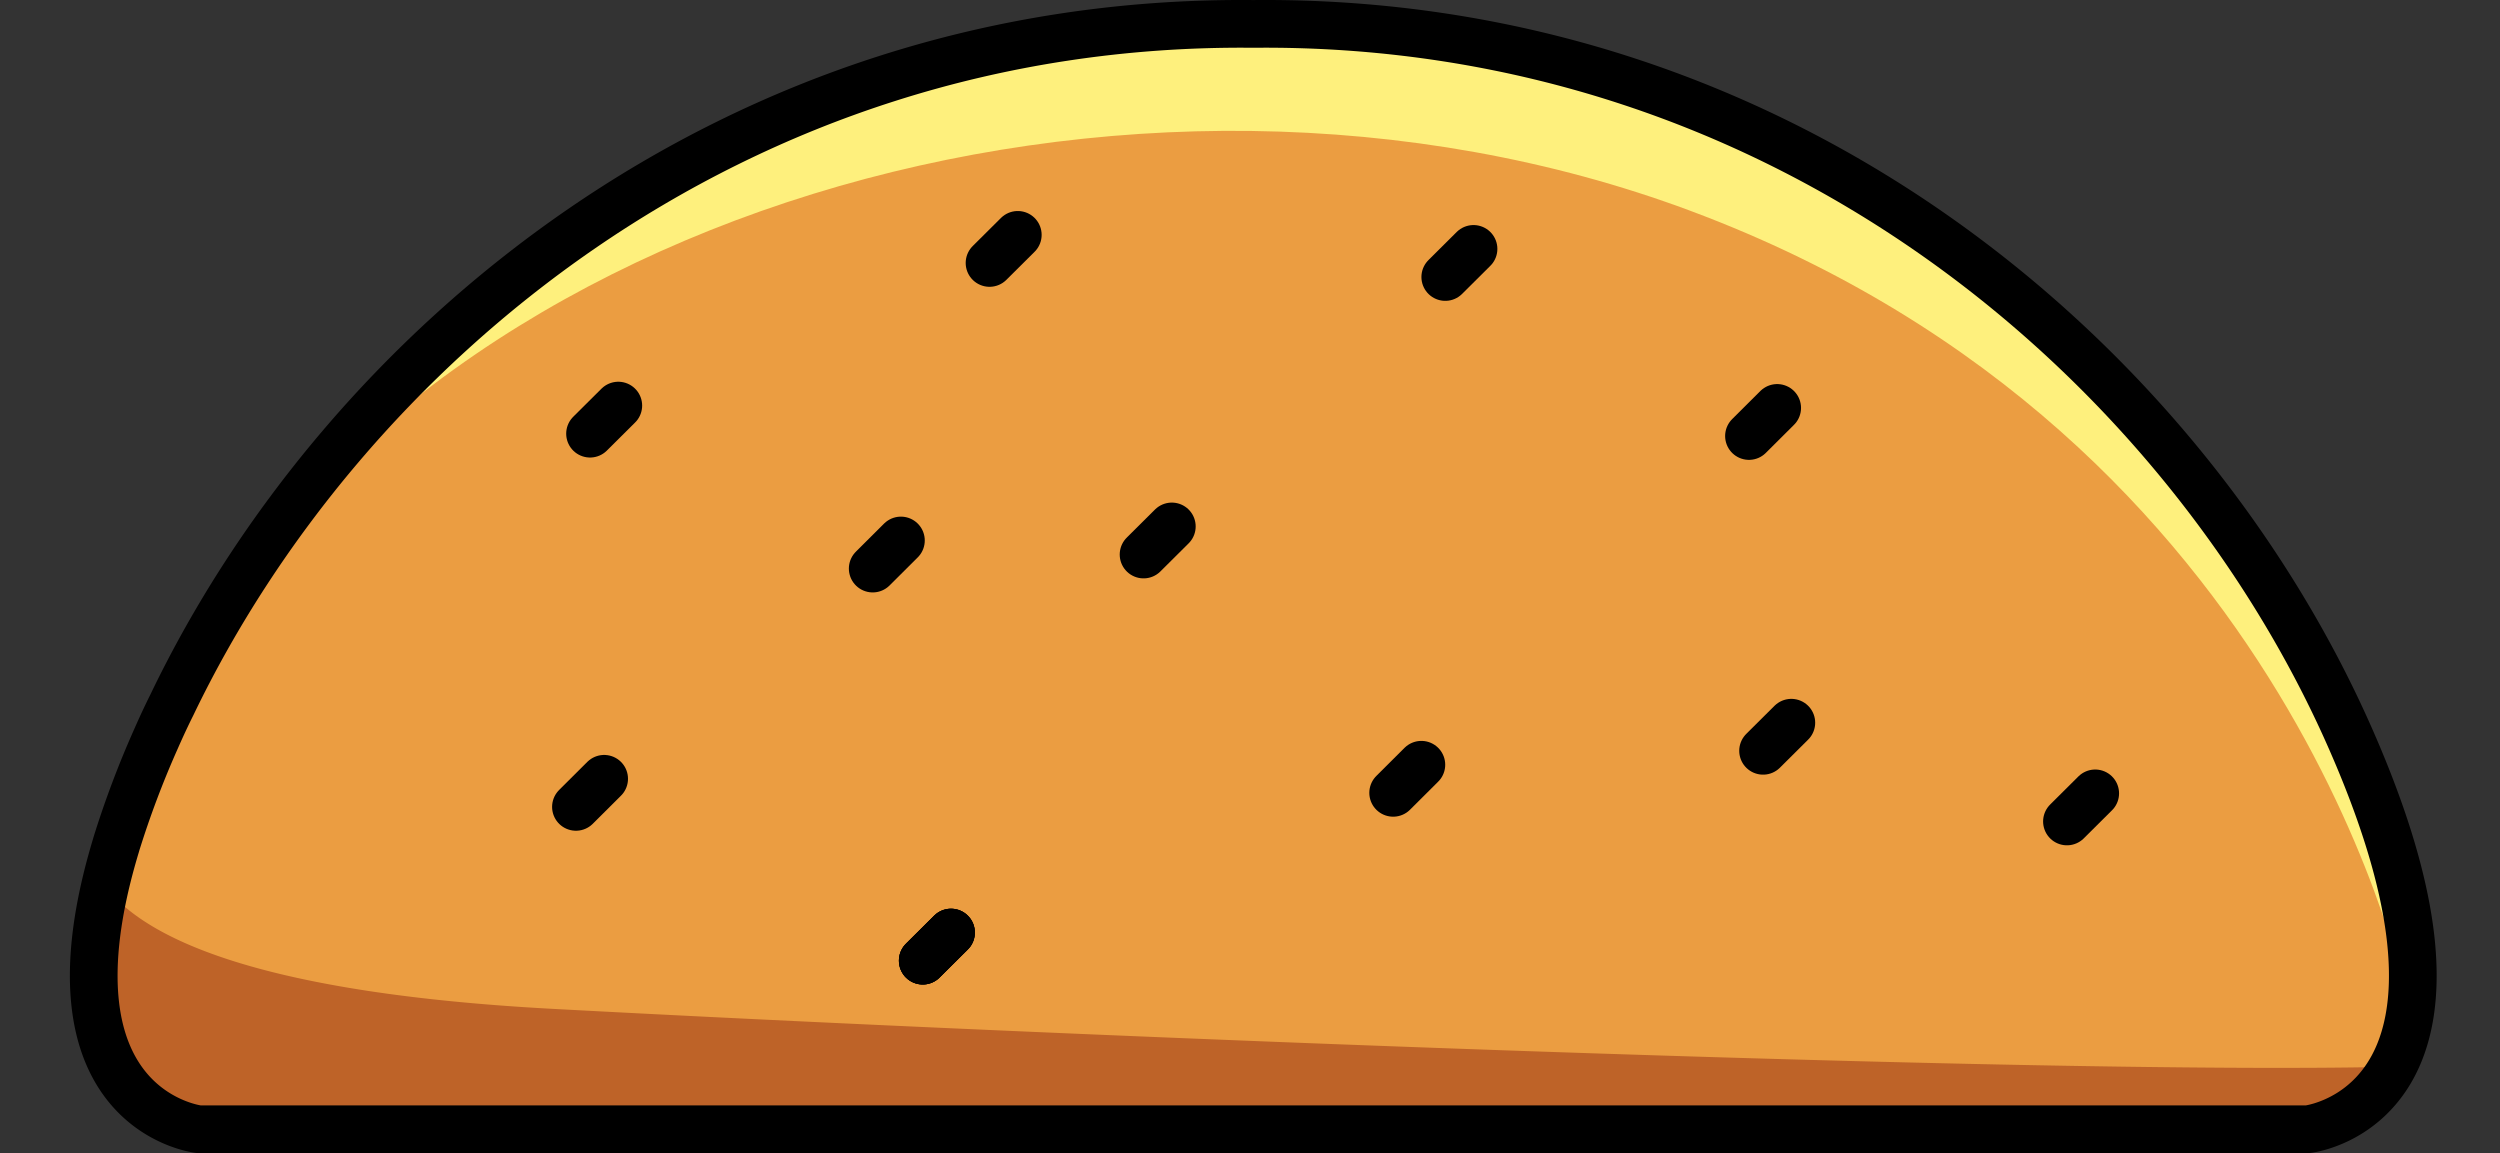 <svg xmlns="http://www.w3.org/2000/svg" viewBox="0 0 471.66 217.55"><rect x="0" y="0" width="471.66" height="217.55" fill="#333333" stroke="none"/><defs><style>.cls-1{fill:#be6328;}.cls-2{fill:#eb9d41;}.cls-3{fill:#fef07d;}.cls-4,.cls-5,.cls-6{fill:none;}.cls-4,.cls-5{stroke:#000;stroke-miterlimit:10;stroke-width:9px;}.cls-5{stroke-linecap:round;}</style></defs><g id="Layer_2" data-name="Layer 2"><g id="Layer_1-2" data-name="Layer 1"><path class="cls-1" d="M451.67,200.44A22.33,22.33,0,0,1,437,210H39.17s-26.46-2.9-18.28-43.26c7.73,9.87,29.58,19.88,84.27,22.82C203.44,194.8,384.54,201.93,451.67,200.44Z"/><path class="cls-2" d="M455.32,190.15a28.75,28.75,0,0,1-4.44,11.12c-67.13,1.49-248.23-5.64-346.51-10.93-54.69-2.94-76.54-13-84.27-22.82.65-3.18,1.51-6.6,2.62-10.26l.09-.32a180.2,180.2,0,0,1,7.47-19.81c.94-2.14,1.93-4.28,2.95-6.42l0,0C65.47,63.65,138.8,1.28,237.3,2.24c101.65-1,176.5,65.47,207,134.89C455.5,162.55,457.4,179.22,455.32,190.15Z"/><path class="cls-3" d="M454.33,189.51S434.14,82.76,318.91,39.77C213.59.48,78.3,40.51,32.26,130,64.48,63,137.81.64,236.31,1.6c101.65-1,176.5,65.47,207,134.89C454.51,161.91,456.41,178.58,454.33,189.51Z"/><path class="cls-4" d="M454.47,192.42c-3.59,18.93-19.11,20.63-19.11,20.63H37.53s-30.8-3.38-15.66-53.52l.09-.32a180.2,180.2,0,0,1,7.47-19.81c.94-2.14,1.93-4.28,3-6.42,0,0,0,0,0,0C64.62,65.92,138,3.55,236.45,4.51,338.1,3.52,413,70,443.47,139.4,454.65,164.82,456.55,181.49,454.47,192.42Z"/><line class="cls-5" x1="337.96" y1="136.35" x2="332.63" y2="141.65"/><line class="cls-5" x1="179.42" y1="175.94" x2="174.09" y2="181.24"/><line class="cls-5" x1="179.42" y1="175.94" x2="174.09" y2="181.24"/><line class="cls-5" x1="179.42" y1="175.94" x2="174.09" y2="181.24"/><line class="cls-5" x1="113.98" y1="146.93" x2="108.66" y2="152.23"/><line class="cls-5" x1="221.08" y1="99.32" x2="215.75" y2="104.62"/><line class="cls-5" x1="116.65" y1="76.52" x2="111.32" y2="81.82"/><line class="cls-5" x1="335.29" y1="76.96" x2="329.97" y2="82.26"/><line class="cls-5" x1="169.97" y1="101.97" x2="164.65" y2="107.27"/><line class="cls-5" x1="268.16" y1="144.28" x2="262.84" y2="149.58"/><line class="cls-5" x1="278" y1="46.96" x2="272.67" y2="52.26"/><line class="cls-5" x1="192.02" y1="44.31" x2="186.69" y2="49.61"/><line class="cls-5" x1="395.29" y1="149.68" x2="389.96" y2="154.98"/><rect class="cls-6" y="2.24" width="471.66" height="210.82"/></g></g></svg>